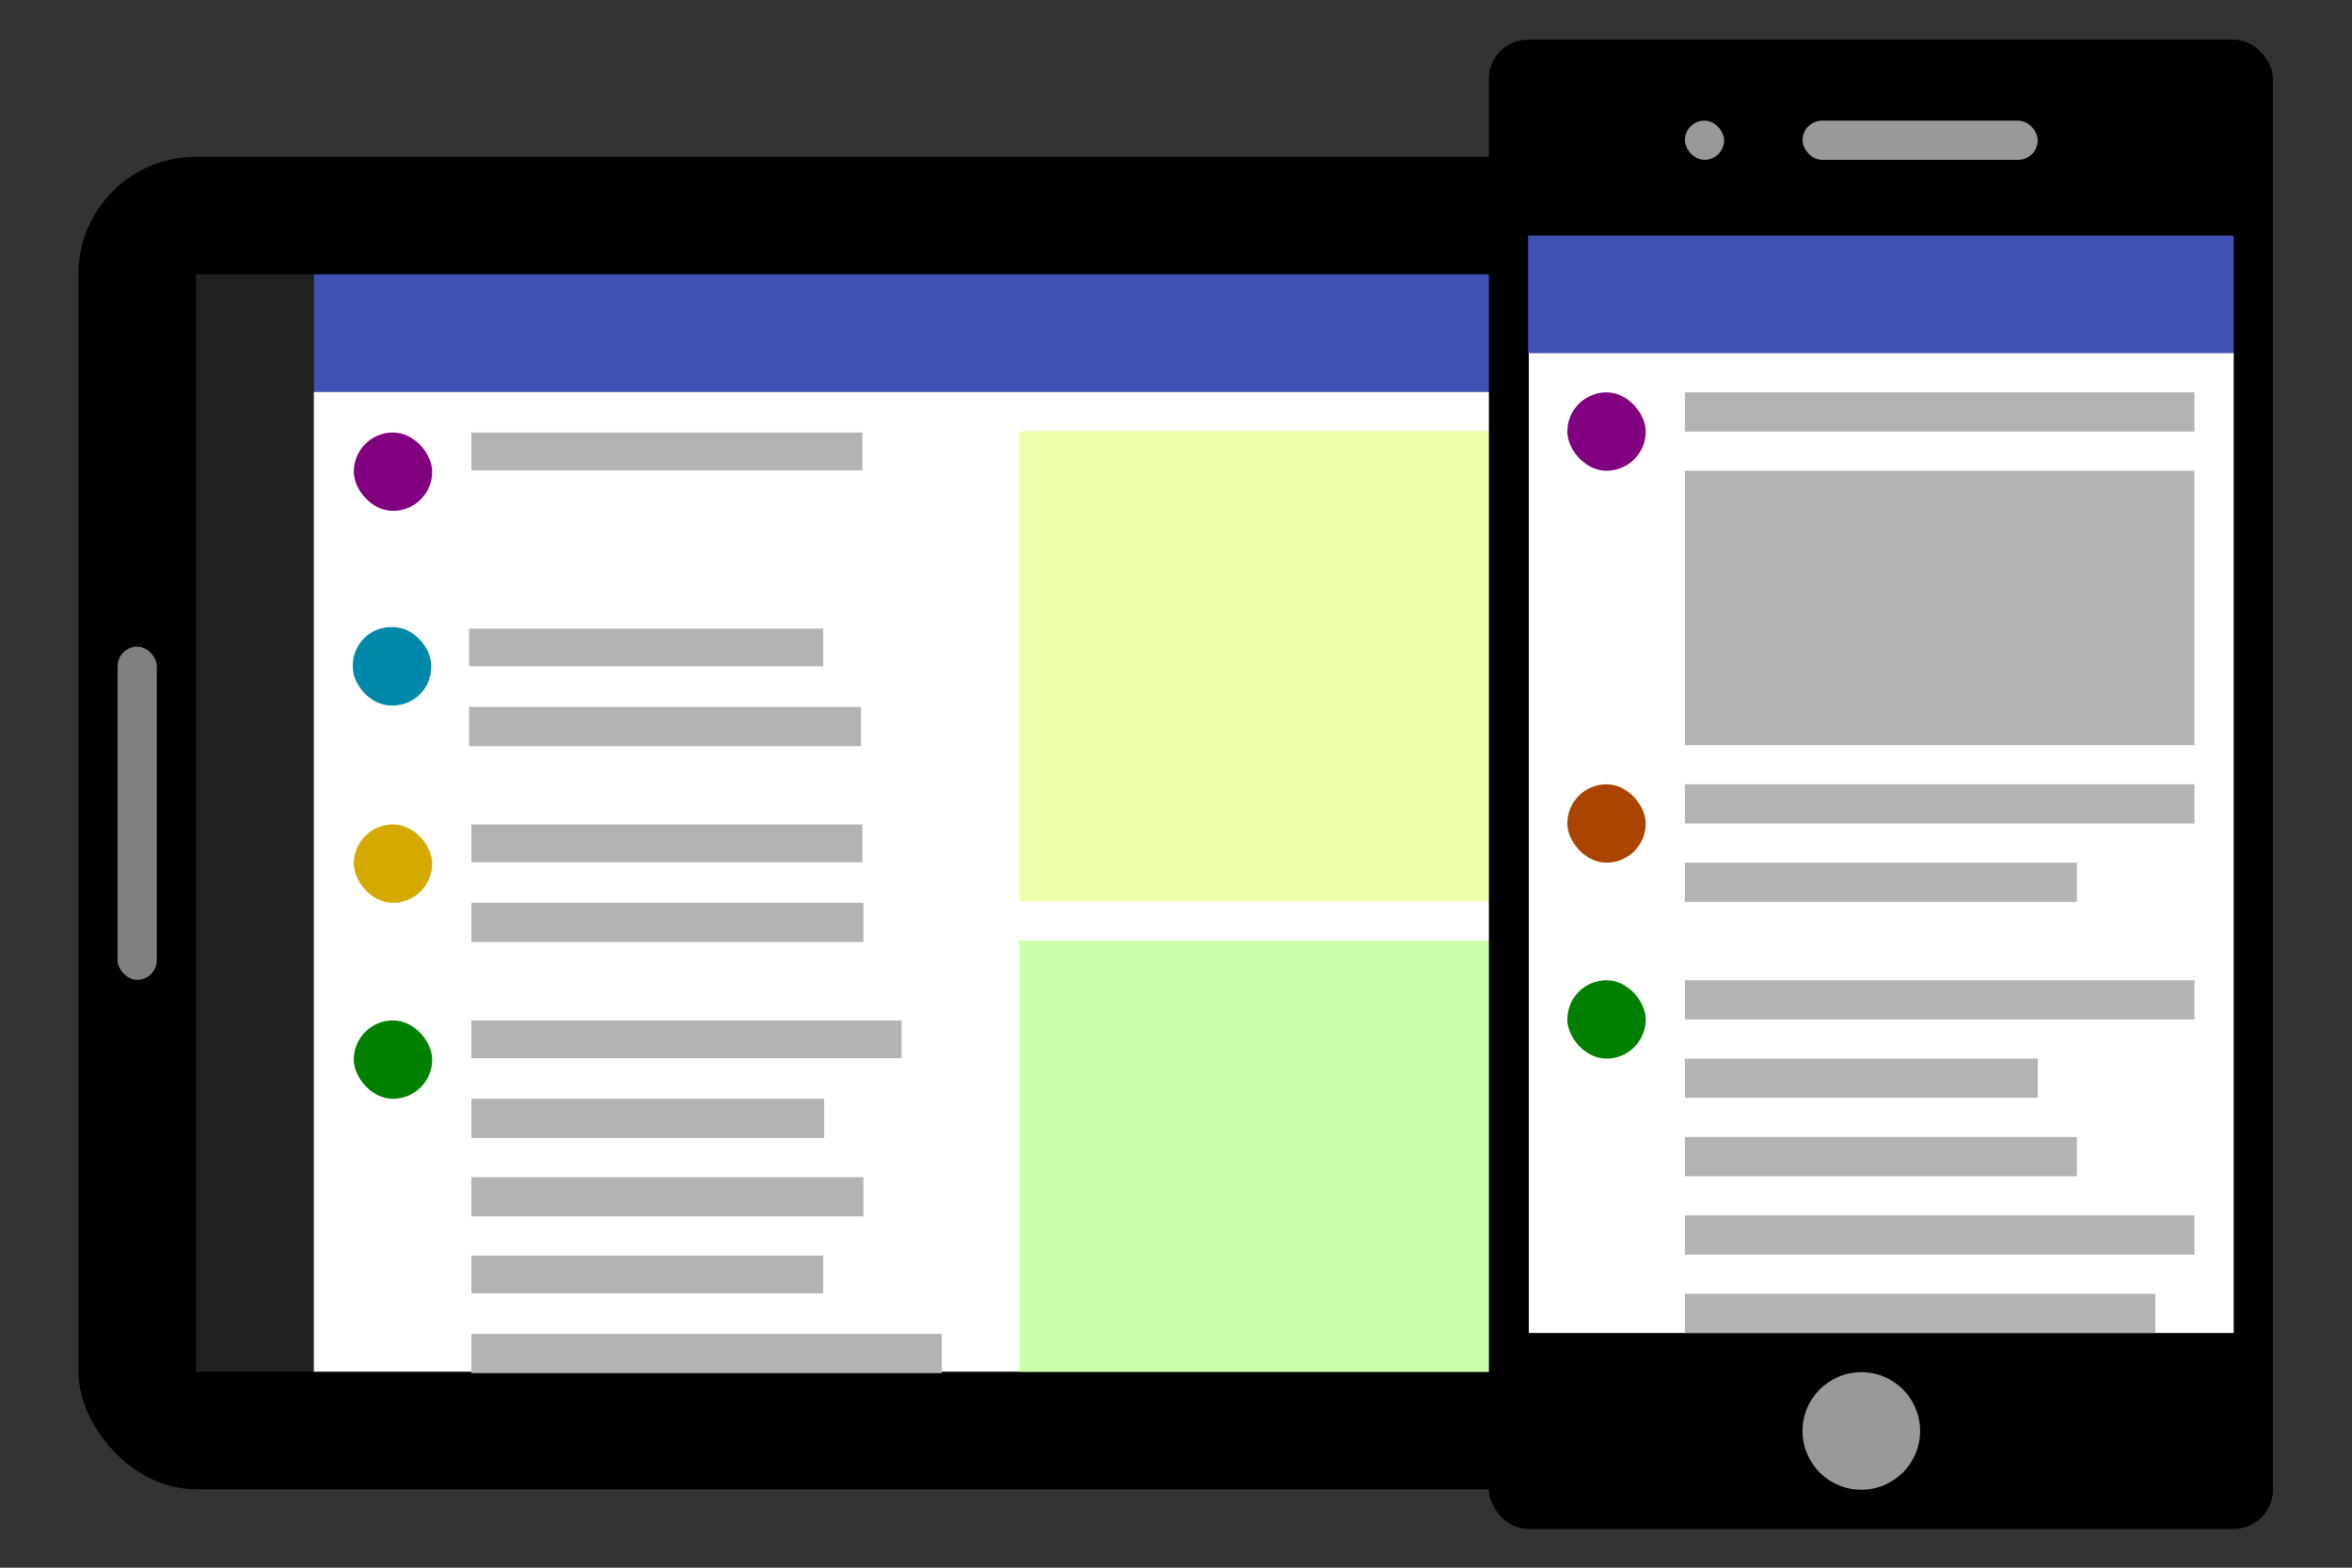 <?xml version="1.0" encoding="UTF-8" standalone="no"?>
<!-- Created with Inkscape (http://www.inkscape.org/) -->

<svg
   xmlns:dc="http://purl.org/dc/elements/1.1/"
   xmlns:cc="http://creativecommons.org/ns#"
   xmlns:rdf="http://www.w3.org/1999/02/22-rdf-syntax-ns#"
   xmlns:svg="http://www.w3.org/2000/svg"
   xmlns="http://www.w3.org/2000/svg"
   xmlns:sodipodi="http://sodipodi.sourceforge.net/DTD/sodipodi-0.dtd"
   xmlns:inkscape="http://www.inkscape.org/namespaces/inkscape"
   width="600"
   height="400"
   viewBox="0 0 600 400"
   id="svg2"
   version="1.1"
   inkscape:version="0.91 r13725"
   sodipodi:docname="devices.svg">
  <rect x="0" y="0" width="600" height="400" fill="#333333" stroke="none"/>
  <defs
     id="defs4" />
  <sodipodi:namedview
     id="base"
     pagecolor="#ffffff"
     bordercolor="#666666"
     borderopacity="1.0"
     inkscape:pageopacity="0.0"
     inkscape:pageshadow="2"
     inkscape:zoom="3.68"
     inkscape:cx="48.447727"
     inkscape:cy="250.91521"
     inkscape:document-units="px"
     inkscape:current-layer="g4456"
     showgrid="true"
     units="px"
     showguides="false"
     inkscape:window-width="1600"
     inkscape:window-height="828"
     inkscape:window-x="0"
     inkscape:window-y="28"
     inkscape:window-maximized="1">
    <inkscape:grid
       type="xygrid"
       id="grid4136" />
  </sodipodi:namedview>
  <g
     inkscape:label="Calque 1"
     inkscape:groupmode="layer"
     id="layer1"
     transform="translate(0,-652.362)">
    <g
       id="g4456">
      <rect
         ry="30"
         y="692.362"
         x="20"
         height="340"
         width="450"
         id="rect4252"
         style="opacity:1;fill:#000000;fill-opacity:1;stroke:none;stroke-width:4;stroke-linecap:square;stroke-linejoin:round;stroke-miterlimit:4;stroke-dasharray:none;stroke-dashoffset:0;stroke-opacity:1" />
      <rect
         y="722.362"
         x="80"
         height="30"
         width="360"
         id="rect4142"
         style="opacity:1;fill:#3f51b5;fill-opacity:1;stroke:none;stroke-width:4;stroke-linecap:square;stroke-linejoin:round;stroke-miterlimit:4;stroke-dasharray:none;stroke-dashoffset:0;stroke-opacity:1" />
      <rect
         ry="0"
         y="752.362"
         x="80"
         height="250"
         width="360"
         id="rect4144"
         style="opacity:1;fill:#ffffff;fill-opacity:1;stroke:none;stroke-width:4;stroke-linecap:square;stroke-linejoin:round;stroke-miterlimit:4;stroke-dasharray:none;stroke-dashoffset:0;stroke-opacity:1" />
      <path
         d="m 110.253,772.721 a 10,10 0 0 1 -6.797,9.473 10,10 0 0 1 -11.151,-3.405 10,10 0 0 1 -0.346,-11.654 10,10 0 0 1 10.93,-4.06 l -2.636,9.646 z"
         sodipodi:end="4.9791276"
         sodipodi:start="0"
         sodipodi:ry="10"
         sodipodi:rx="10"
         sodipodi:cy="772.72101"
         sodipodi:cx="100.25314"
         sodipodi:type="arc"
         id="path4224-1"
         style="opacity:1;fill:#ffffff;fill-opacity:1;stroke:none;stroke-width:4;stroke-linecap:square;stroke-linejoin:round;stroke-miterlimit:4;stroke-dasharray:none;stroke-dashoffset:0;stroke-opacity:1" />
      <rect
         ry="10"
         y="762.721"
         x="90.253"
         height="20"
         width="20"
         id="rect4228-0"
         style="opacity:1;fill:#800080;fill-opacity:1;stroke:none;stroke-width:4;stroke-linecap:square;stroke-linejoin:round;stroke-miterlimit:4;stroke-dasharray:none;stroke-dashoffset:0;stroke-opacity:1" />
      <rect
         ry="10"
         y="862.721"
         x="90.253"
         height="20"
         width="20"
         id="rect4230-4"
         style="opacity:1;fill:#d4aa00;fill-opacity:1;stroke:none;stroke-width:4;stroke-linecap:square;stroke-linejoin:round;stroke-miterlimit:4;stroke-dasharray:none;stroke-dashoffset:0;stroke-opacity:1" />
      <rect
         ry="10"
         y="912.721"
         x="90.253"
         height="20"
         width="20"
         id="rect4232-1"
         style="opacity:1;fill:#008000;fill-opacity:1;stroke:none;stroke-width:4;stroke-linecap:square;stroke-linejoin:round;stroke-miterlimit:4;stroke-dasharray:none;stroke-dashoffset:0;stroke-opacity:1" />
      <rect
         ry="0"
         y="762.721"
         x="120.253"
         height="9.641"
         width="99.747"
         id="rect4234-3"
         style="opacity:1;fill:#b3b3b3;fill-opacity:1;stroke:none;stroke-width:4;stroke-linecap:square;stroke-linejoin:round;stroke-miterlimit:4;stroke-dasharray:none;stroke-dashoffset:0;stroke-opacity:1" />
      <rect
         y="862.721"
         x="120.253"
         height="9.641"
         width="99.747"
         id="rect4238-4"
         style="opacity:1;fill:#b3b3b3;fill-opacity:1;stroke:none;stroke-width:4;stroke-linecap:square;stroke-linejoin:round;stroke-miterlimit:4;stroke-dasharray:none;stroke-dashoffset:0;stroke-opacity:1" />
      <rect
         y="882.721"
         x="120.253"
         height="10"
         width="100"
         id="rect4240-9"
         style="opacity:1;fill:#b3b3b3;fill-opacity:1;stroke:none;stroke-width:4;stroke-linecap:square;stroke-linejoin:round;stroke-miterlimit:4;stroke-dasharray:none;stroke-dashoffset:0;stroke-opacity:1" />
      <rect
         y="912.721"
         x="120.253"
         height="9.641"
         width="109.747"
         id="rect4242-4"
         style="opacity:1;fill:#b3b3b3;fill-opacity:1;stroke:none;stroke-width:4;stroke-linecap:square;stroke-linejoin:round;stroke-miterlimit:4;stroke-dasharray:none;stroke-dashoffset:0;stroke-opacity:1" />
      <rect
         y="932.721"
         x="120.253"
         height="10"
         width="90"
         id="rect4244-1"
         style="opacity:1;fill:#b3b3b3;fill-opacity:1;stroke:none;stroke-width:4;stroke-linecap:square;stroke-linejoin:round;stroke-miterlimit:4;stroke-dasharray:none;stroke-dashoffset:0;stroke-opacity:1" />
      <rect
         y="952.721"
         x="120.253"
         height="10"
         width="100"
         id="rect4246-7"
         style="opacity:1;fill:#b3b3b3;fill-opacity:1;stroke:none;stroke-width:4;stroke-linecap:square;stroke-linejoin:round;stroke-miterlimit:4;stroke-dasharray:none;stroke-dashoffset:0;stroke-opacity:1" />
      <rect
         y="972.721"
         x="120.253"
         height="9.641"
         width="89.747"
         id="rect4248-9"
         style="opacity:1;fill:#b3b3b3;fill-opacity:1;stroke:none;stroke-width:4;stroke-linecap:square;stroke-linejoin:round;stroke-miterlimit:4;stroke-dasharray:none;stroke-dashoffset:0;stroke-opacity:1" />
      <rect
         y="992.721"
         x="120.253"
         height="10"
         width="120"
         id="rect4250-0"
         style="opacity:1;fill:#b3b3b3;fill-opacity:1;stroke:none;stroke-width:4;stroke-linecap:square;stroke-linejoin:round;stroke-miterlimit:4;stroke-dasharray:none;stroke-dashoffset:0;stroke-opacity:1" />
      <rect
         ry="9.786"
         y="812.362"
         x="90"
         height="20"
         width="20"
         id="rect4230-4-9"
         style="opacity:1;fill:#0088aa;fill-opacity:1;stroke:none;stroke-width:4;stroke-linecap:square;stroke-linejoin:round;stroke-miterlimit:4;stroke-dasharray:none;stroke-dashoffset:0;stroke-opacity:1" />
      <rect
         y="812.75"
         x="119.648"
         height="9.612"
         width="90.352"
         id="rect4238-4-6"
         style="opacity:1;fill:#b3b3b3;fill-opacity:1;stroke:none;stroke-width:4;stroke-linecap:square;stroke-linejoin:round;stroke-miterlimit:4;stroke-dasharray:none;stroke-dashoffset:0;stroke-opacity:1" />
      <rect
         y="832.75"
         x="119.648"
         height="10"
         width="100"
         id="rect4240-9-7"
         style="opacity:1;fill:#b3b3b3;fill-opacity:1;stroke:none;stroke-width:4;stroke-linecap:square;stroke-linejoin:round;stroke-miterlimit:4;stroke-dasharray:none;stroke-dashoffset:0;stroke-opacity:1" />
      <rect
         style="opacity:1;fill:#eeffaa;fill-opacity:1;stroke:none;stroke-width:4;stroke-linecap:square;stroke-linejoin:round;stroke-miterlimit:4;stroke-dasharray:none;stroke-dashoffset:0;stroke-opacity:1"
         id="rect4354"
         width="170"
         height="120"
         x="260"
         y="762.362" />
      <rect
         style="opacity:1;fill:#ccffaa;fill-opacity:1;stroke:none;stroke-width:4;stroke-linecap:square;stroke-linejoin:round;stroke-miterlimit:4;stroke-dasharray:none;stroke-dashoffset:0;stroke-opacity:1"
         id="rect4356"
         width="170"
         height="110"
         x="260"
         y="892.362" />
      <rect
         ry="0"
         y="722.362"
         x="50"
         height="280"
         width="30"
         id="rect4278"
         style="opacity:1;fill:#212121;fill-opacity:1;stroke:none;stroke-width:4;stroke-linecap:square;stroke-linejoin:round;stroke-miterlimit:4;stroke-dasharray:none;stroke-dashoffset:0;stroke-opacity:1" />
      <rect
         ry="5"
         y="817.362"
         x="30"
         height="85"
         width="10"
         id="rect4280"
         style="opacity:1;fill:#808080;fill-opacity:1;stroke:none;stroke-width:4;stroke-linecap:square;stroke-linejoin:round;stroke-miterlimit:4;stroke-dasharray:none;stroke-dashoffset:0;stroke-opacity:1" />
    </g>
    <g
       id="g4434"
       transform="translate(-17.686,-2.875)">
      <rect
         ry="0"
         y="729.058"
         x="553.556"
         height="270"
         width="30"
         id="rect4140"
         style="opacity:1;fill:#212121;fill-opacity:1;stroke:none;stroke-width:4;stroke-linecap:square;stroke-linejoin:round;stroke-miterlimit:4;stroke-dasharray:none;stroke-dashoffset:0;stroke-opacity:1" />
      <rect
         ry="10"
         y="665.351"
         x="397.513"
         height="380"
         width="200"
         id="rect4197"
         style="opacity:1;fill:#000000;fill-opacity:1;stroke:none;stroke-width:4;stroke-linecap:square;stroke-linejoin:round;stroke-miterlimit:4;stroke-dasharray:none;stroke-dashoffset:0;stroke-opacity:1" />
      <circle
         r="15"
         cy="1020.351"
         cx="492.513"
         id="path4199"
         style="opacity:1;fill:#999999;fill-opacity:1;stroke:none;stroke-width:4;stroke-linecap:square;stroke-linejoin:round;stroke-miterlimit:4;stroke-dasharray:none;stroke-dashoffset:0;stroke-opacity:1" />
      <rect
         ry="5"
         y="686.018"
         x="477.513"
         height="10"
         width="60"
         id="rect4203"
         style="opacity:1;fill:#999999;fill-opacity:1;stroke:none;stroke-width:4;stroke-linecap:square;stroke-linejoin:round;stroke-miterlimit:4;stroke-dasharray:none;stroke-dashoffset:0;stroke-opacity:1" />
      <rect
         ry="5"
         y="686.018"
         x="447.513"
         height="10"
         width="10"
         id="rect4205"
         style="opacity:1;fill:#999999;fill-opacity:1;stroke:none;stroke-width:4;stroke-linecap:square;stroke-linejoin:round;stroke-miterlimit:4;stroke-dasharray:none;stroke-dashoffset:0;stroke-opacity:1" />
      <rect
         ry="0"
         y="745.237"
         x="407.686"
         height="250.114"
         width="179.828"
         id="rect4207"
         style="opacity:1;fill:#ffffff;fill-opacity:1;stroke:none;stroke-width:4;stroke-linecap:square;stroke-linejoin:round;stroke-miterlimit:4;stroke-dasharray:none;stroke-dashoffset:0;stroke-opacity:1" />
      <rect
         y="715.351"
         x="407.513"
         height="30"
         width="180"
         id="rect4142-5"
         style="opacity:1;fill:#3f51b5;fill-opacity:1;stroke:none;stroke-width:4;stroke-linecap:square;stroke-linejoin:round;stroke-miterlimit:4;stroke-dasharray:none;stroke-dashoffset:0;stroke-opacity:1" />
      <path
         d="m 437.513,765.351 a 10,10 0 0 1 -6.797,9.473 10,10 0 0 1 -11.151,-3.405 10,10 0 0 1 -0.346,-11.654 10,10 0 0 1 10.93,-4.06 l -2.636,9.646 z"
         sodipodi:end="4.9791276"
         sodipodi:start="0"
         sodipodi:ry="10"
         sodipodi:rx="10"
         sodipodi:cy="765.35138"
         sodipodi:cx="427.51331"
         sodipodi:type="arc"
         id="path4224"
         style="opacity:1;fill:#ffffff;fill-opacity:1;stroke:none;stroke-width:4;stroke-linecap:square;stroke-linejoin:round;stroke-miterlimit:4;stroke-dasharray:none;stroke-dashoffset:0;stroke-opacity:1" />
      <rect
         ry="10"
         y="755.351"
         x="417.513"
         height="20"
         width="20"
         id="rect4228"
         style="opacity:1;fill:#800080;fill-opacity:1;stroke:none;stroke-width:4;stroke-linecap:square;stroke-linejoin:round;stroke-miterlimit:4;stroke-dasharray:none;stroke-dashoffset:0;stroke-opacity:1" />
      <rect
         ry="10"
         y="855.351"
         x="417.513"
         height="20"
         width="20"
         id="rect4230"
         style="opacity:1;fill:#aa4400;fill-opacity:1;stroke:none;stroke-width:4;stroke-linecap:square;stroke-linejoin:round;stroke-miterlimit:4;stroke-dasharray:none;stroke-dashoffset:0;stroke-opacity:1" />
      <rect
         ry="10"
         y="905.351"
         x="417.513"
         height="20"
         width="20"
         id="rect4232"
         style="opacity:1;fill:#008000;fill-opacity:1;stroke:none;stroke-width:4;stroke-linecap:square;stroke-linejoin:round;stroke-miterlimit:4;stroke-dasharray:none;stroke-dashoffset:0;stroke-opacity:1" />
      <rect
         ry="0"
         y="755.351"
         x="447.513"
         height="10"
         width="130"
         id="rect4234"
         style="opacity:1;fill:#b3b3b3;fill-opacity:1;stroke:none;stroke-width:4;stroke-linecap:square;stroke-linejoin:round;stroke-miterlimit:4;stroke-dasharray:none;stroke-dashoffset:0;stroke-opacity:1" />
      <rect
         y="775.351"
         x="447.513"
         height="70"
         width="130"
         id="rect4236"
         style="opacity:1;fill:#b3b3b3;fill-opacity:1;stroke:none;stroke-width:4;stroke-linecap:square;stroke-linejoin:round;stroke-miterlimit:4;stroke-dasharray:none;stroke-dashoffset:0;stroke-opacity:1" />
      <rect
         y="855.351"
         x="447.513"
         height="10"
         width="130"
         id="rect4238"
         style="opacity:1;fill:#b3b3b3;fill-opacity:1;stroke:none;stroke-width:4;stroke-linecap:square;stroke-linejoin:round;stroke-miterlimit:4;stroke-dasharray:none;stroke-dashoffset:0;stroke-opacity:1" />
      <rect
         y="875.351"
         x="447.513"
         height="10"
         width="100"
         id="rect4240"
         style="opacity:1;fill:#b3b3b3;fill-opacity:1;stroke:none;stroke-width:4;stroke-linecap:square;stroke-linejoin:round;stroke-miterlimit:4;stroke-dasharray:none;stroke-dashoffset:0;stroke-opacity:1" />
      <rect
         y="905.351"
         x="447.513"
         height="10"
         width="130"
         id="rect4242"
         style="opacity:1;fill:#b3b3b3;fill-opacity:1;stroke:none;stroke-width:4;stroke-linecap:square;stroke-linejoin:round;stroke-miterlimit:4;stroke-dasharray:none;stroke-dashoffset:0;stroke-opacity:1" />
      <rect
         y="925.351"
         x="447.513"
         height="10"
         width="90"
         id="rect4244"
         style="opacity:1;fill:#b3b3b3;fill-opacity:1;stroke:none;stroke-width:4;stroke-linecap:square;stroke-linejoin:round;stroke-miterlimit:4;stroke-dasharray:none;stroke-dashoffset:0;stroke-opacity:1" />
      <rect
         y="945.351"
         x="447.513"
         height="10"
         width="100"
         id="rect4246"
         style="opacity:1;fill:#b3b3b3;fill-opacity:1;stroke:none;stroke-width:4;stroke-linecap:square;stroke-linejoin:round;stroke-miterlimit:4;stroke-dasharray:none;stroke-dashoffset:0;stroke-opacity:1" />
      <rect
         y="965.351"
         x="447.513"
         height="10"
         width="130"
         id="rect4248"
         style="opacity:1;fill:#b3b3b3;fill-opacity:1;stroke:none;stroke-width:4;stroke-linecap:square;stroke-linejoin:round;stroke-miterlimit:4;stroke-dasharray:none;stroke-dashoffset:0;stroke-opacity:1" />
      <rect
         y="985.351"
         x="447.513"
         height="10"
         width="120"
         id="rect4250"
         style="opacity:1;fill:#b3b3b3;fill-opacity:1;stroke:none;stroke-width:4;stroke-linecap:square;stroke-linejoin:round;stroke-miterlimit:4;stroke-dasharray:none;stroke-dashoffset:0;stroke-opacity:1" />
    </g>
  </g>
</svg>
